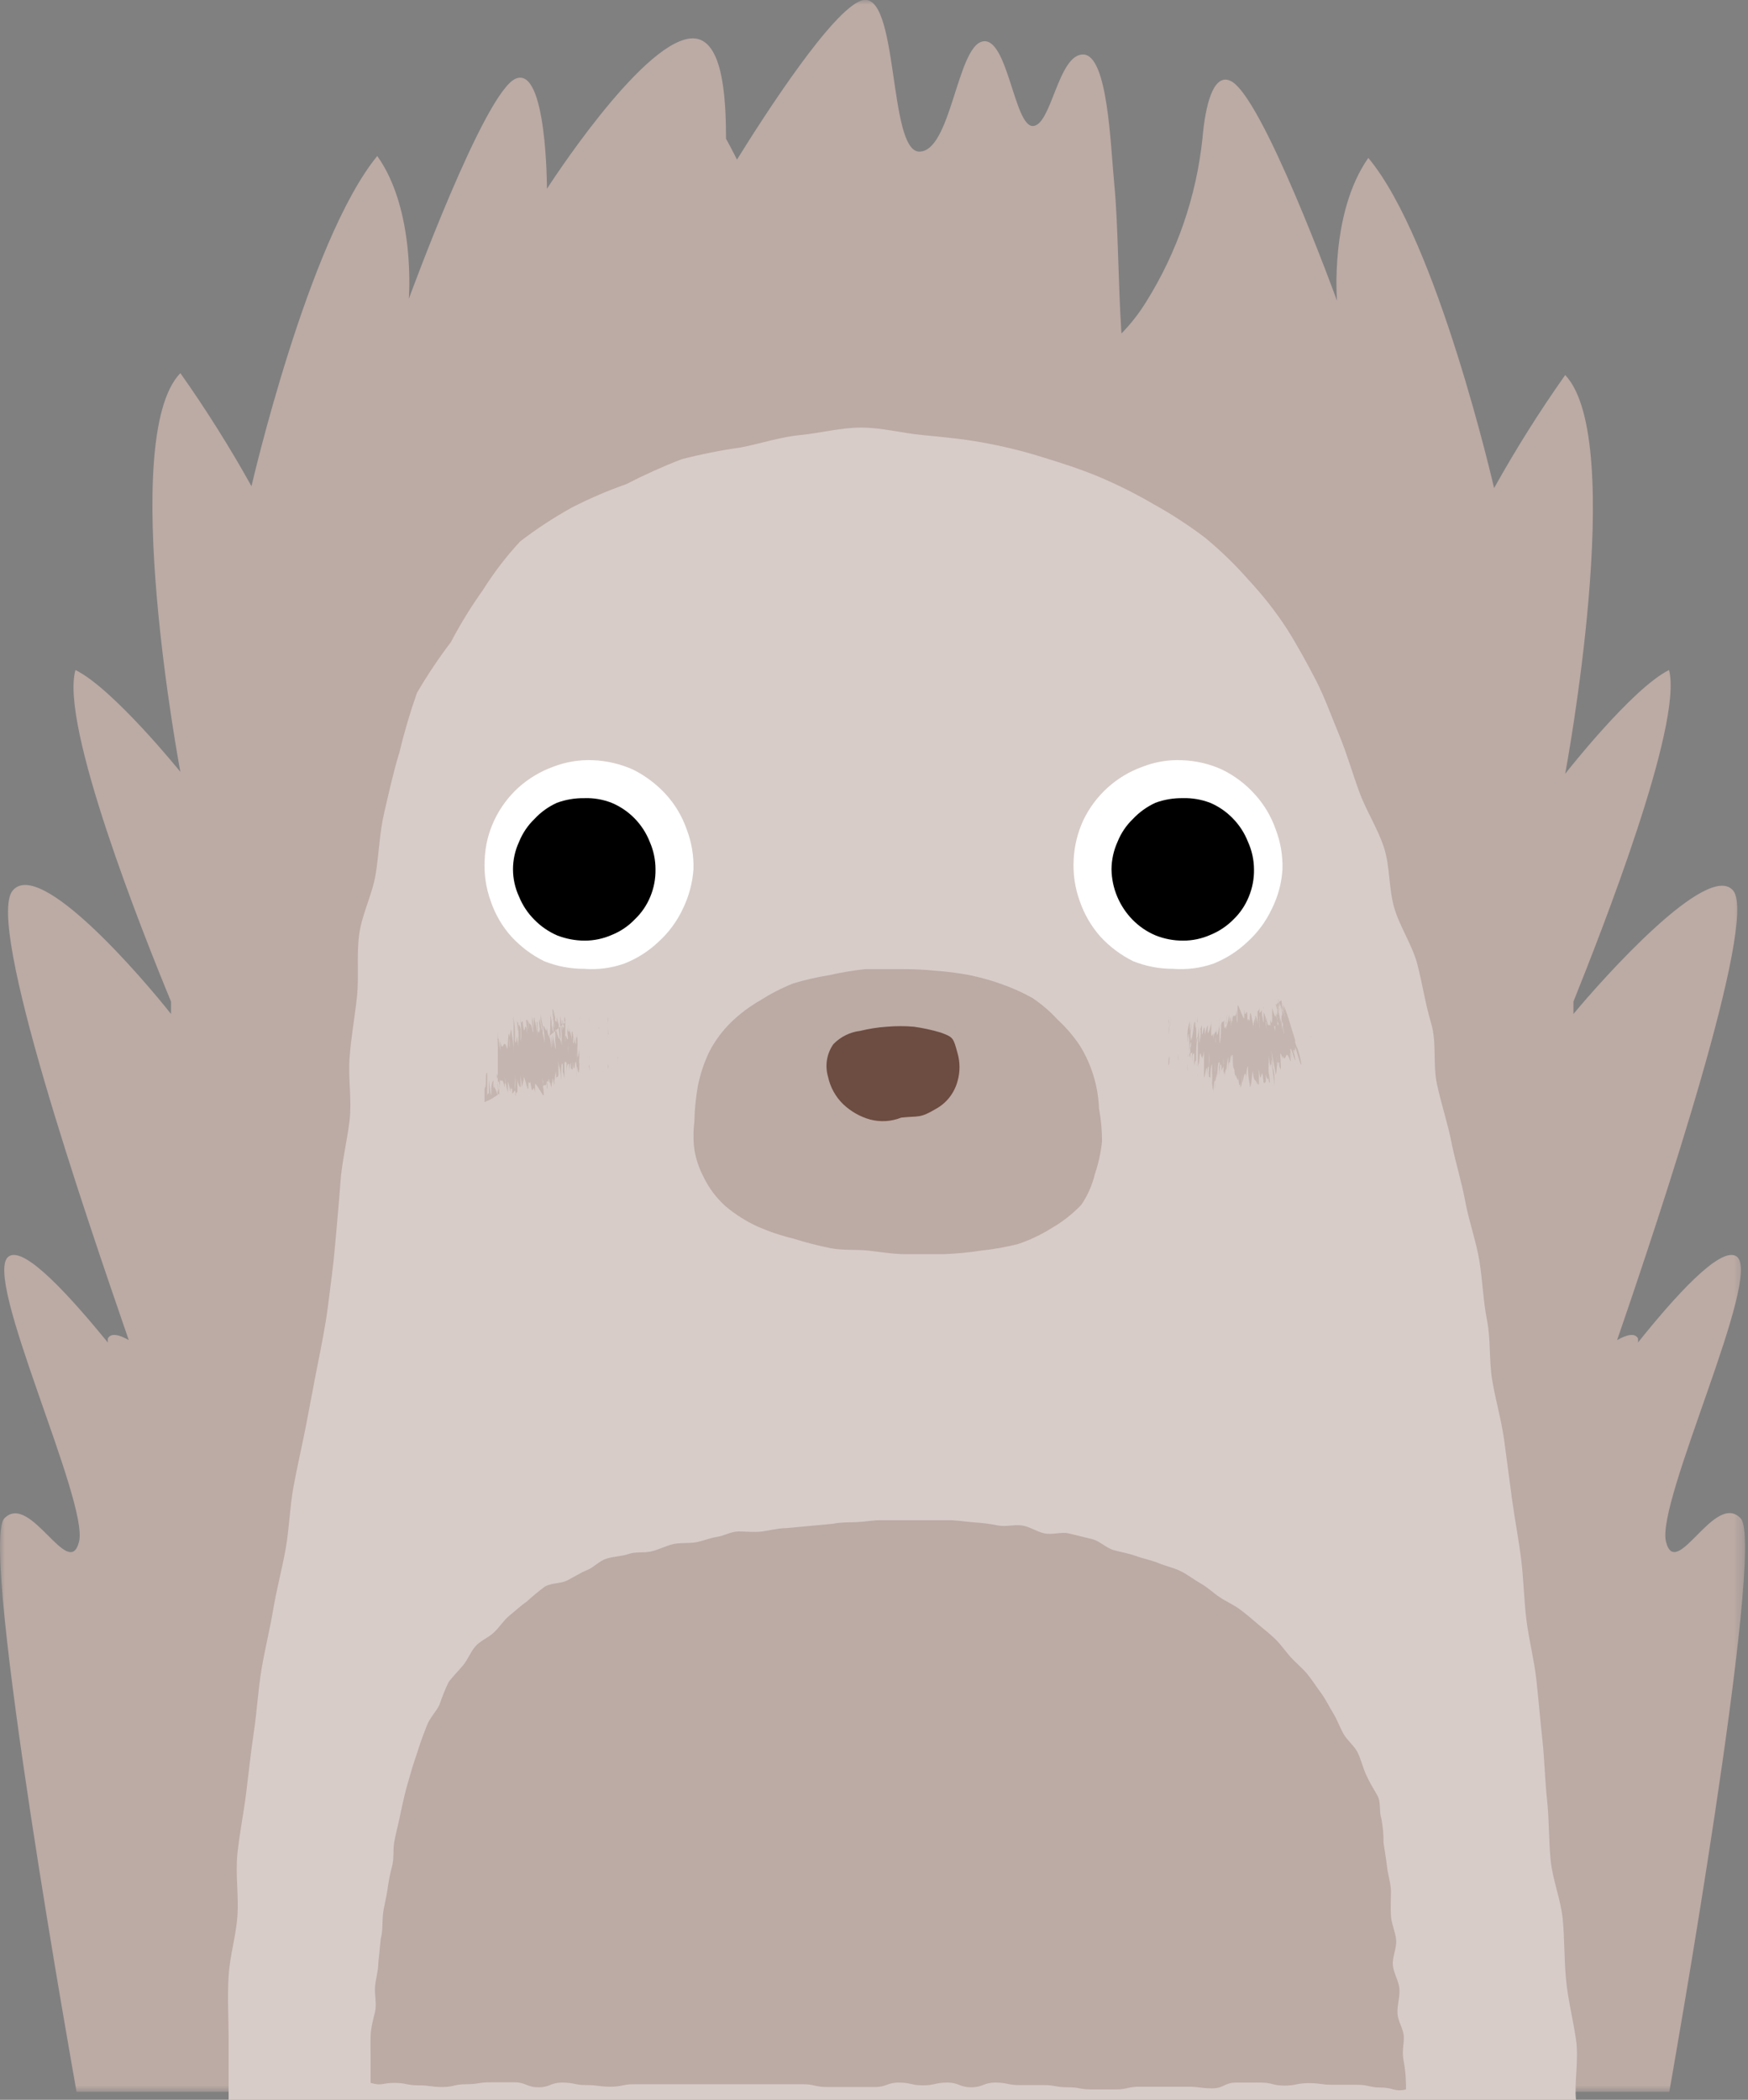 <?xml version="1.0" encoding="UTF-8"?>
<svg width="184px" height="221px" viewBox="0 0 184 221" version="1.1" xmlns="http://www.w3.org/2000/svg" xmlns:xlink="http://www.w3.org/1999/xlink">
    <rect x="0" y="0" width="184" height="221" fill="#808080" stroke="none"/>
    <!-- Generator: Sketch 49.3 (51167) - http://www.bohemiancoding.com/sketch -->
    <title>hedgehog</title>
    <desc>Created with Sketch.</desc>
    <defs>
        <polygon id="path-1" points="0 0.99 183.688 0.99 183.688 221.16 0 221.16"></polygon>
    </defs>
    <g id="Page-1" stroke="none" stroke-width="1" fill="none" fill-rule="evenodd">
        <g id="Avatar" transform="translate(-421, -117)">
            <g id="Group-2" transform="translate(245, 116)">
                <g id="hedgehog" transform="translate(176, 0)">
                    <g id="Group-3">
                        <mask id="mask-2" fill="white">
                            <use xlink:href="#path-1"></use>
                        </mask>
                        <g id="Clip-2"></g>
                        <path d="M183.23,160.806 C180.513,157.91 176.437,167.467 175.368,163.267 C174.298,159.065 185.63,135.204 182.797,133.235 C181.091,132.076 176.148,137.637 172.419,142.297 C172.434,142.155 172.434,142.01 172.419,141.865 C172.101,141.286 171.318,141.431 170.223,142.039 C174.819,128.688 185.049,97.96 182.45,94.745 C179.848,91.531 168.719,103.984 165.626,107.72 L165.626,106.417 C168.517,99.205 177.189,77.195 175.686,71.519 C171.783,73.459 164.759,82.437 164.759,82.437 C164.759,82.437 171.318,47.394 164.759,40.472 C162.051,44.304 159.553,48.277 157.273,52.375 C157.273,52.375 151.315,26.311 144.033,17.622 C139.958,23.414 140.738,32.653 140.738,32.653 C140.738,32.653 132.789,10.787 129.465,9.484 C127.673,8.731 126.863,12.207 126.574,15.566 C125.932,21.677 123.906,27.562 120.648,32.769 C119.905,33.974 119.035,35.089 118.047,36.099 C117.7,30.8 117.7,24.515 117.295,20.402 C116.891,16.29 116.627,6.733 114,6.733 C111.369,6.733 110.676,14.263 108.71,14.263 C106.744,14.263 106.051,4.706 103.388,5.372 C100.729,6.038 100.096,16.956 96.772,16.956 C93.448,16.956 94.662,-0.218 90.673,1.057 C87.608,2.099 80.613,12.902 77.578,17.796 C77.144,16.927 76.74,16.174 76.422,15.595 C76.422,10.99 76.046,4.677 72.635,5.053 C67.345,5.632 57.575,20.866 57.575,20.866 C57.575,20.866 57.575,7.891 54.28,9.281 C50.984,10.672 43.035,32.45 43.035,32.45 C43.035,32.45 43.787,23.125 39.711,17.42 C32.426,26.311 26.472,52.173 26.472,52.173 C24.191,48.075 21.691,44.101 18.985,40.27 C12.366,47.105 18.985,82.234 18.985,82.234 C18.985,82.234 11.903,73.459 7.943,71.519 C6.295,77.311 15.025,99.205 18.002,106.417 L18.002,107.72 C15.054,103.984 4.156,91.241 1.323,94.745 C-1.509,98.25 8.955,128.688 13.551,142.039 C12.481,141.431 11.672,141.286 11.354,141.865 C11.336,142.01 11.336,142.155 11.354,142.297 C7.538,137.637 2.595,132.076 0.919,133.235 C-1.972,135.204 9.388,159.065 8.319,163.267 C7.249,167.467 3.173,157.996 0.456,160.806 C-2.261,163.615 8.058,221.16 8.058,221.16 L175.715,221.16 C175.715,221.16 185.948,163.615 183.23,160.806 Z" id="Fill-1" fill="#BCAAA4" mask="url(#mask-2)"></path>
                    </g>
                    <path d="M165.89,222 C165.716,219.941 166.209,217.767 165.89,215.621 C165.574,213.475 165.049,211.475 164.849,209.358 C164.644,207.242 164.701,205.125 164.501,203.008 C164.296,200.892 163.426,198.862 163.223,196.745 C163.02,194.629 163.078,192.512 162.846,190.395 C162.615,188.279 162.586,186.191 162.354,184.074 C162.122,181.958 161.951,179.87 161.719,177.754 C161.484,175.637 160.933,173.578 160.673,171.462 C160.412,169.345 160.386,167.228 160.122,165.112 C159.861,162.995 159.455,160.936 159.165,158.82 C158.875,156.7 158.615,154.615 158.328,152.528 C158.035,150.44 157.426,148.353 157.078,146.265 C156.731,144.177 156.933,142.032 156.531,139.973 C156.122,137.914 156.064,135.74 155.716,133.652 C155.368,131.564 154.615,129.506 154.238,127.447 C153.864,125.388 153.194,123.301 152.789,121.242 C152.383,119.184 151.69,117.125 151.252,115.066 C150.817,113.008 151.252,110.717 150.644,108.687 C150.035,106.658 149.716,104.483 149.194,102.482 C148.675,100.482 147.342,98.539 146.76,96.538 C146.18,94.538 146.325,92.189 145.687,90.217 C145.052,88.246 143.803,86.303 143.11,84.418 C142.412,82.534 141.774,80.301 140.991,78.416 C140.212,76.532 139.426,74.357 138.531,72.617 C137.629,70.878 136.473,68.761 135.397,67.079 C134.22,65.288 132.89,63.6 131.426,62.034 C130.015,60.422 128.473,58.929 126.82,57.569 C125.107,56.273 123.305,55.099 121.426,54.061 C119.56,52.97 117.623,52.002 115.629,51.161 C113.687,50.349 111.658,49.711 109.6,49.073 C107.542,48.436 105.484,47.943 103.397,47.566 C101.31,47.189 99.166,46.986 97.05,46.783 C94.934,46.58 92.789,46 90.644,46 C88.499,46 86.383,46.58 84.267,46.783 C82.151,46.986 80.093,47.682 78.006,48.088 C75.899,48.383 73.806,48.801 71.745,49.334 C69.769,50.097 67.832,50.97 65.948,51.944 C63.96,52.643 62.027,53.475 60.151,54.438 C58.273,55.484 56.47,56.667 54.76,57.975 C53.299,59.552 51.992,61.257 50.847,63.078 C49.595,64.835 48.461,66.676 47.456,68.587 C46.16,70.292 44.972,72.072 43.89,73.922 C43.163,75.987 42.545,78.086 42.035,80.214 C41.398,82.273 40.934,84.418 40.441,86.535 C39.948,88.652 39.89,90.855 39.543,93.001 C39.195,95.147 38.093,97.205 37.803,99.38 C37.514,101.555 37.803,103.758 37.572,105.933 C37.34,108.107 36.934,110.253 36.789,112.428 C36.644,114.602 37.05,116.832 36.789,118.981 C36.528,121.126 35.977,123.33 35.832,125.446 C35.688,127.563 35.456,129.825 35.282,131.941 C35.108,134.058 34.789,136.32 34.528,138.407 C34.267,140.495 33.804,142.786 33.398,144.815 C32.992,146.845 32.586,149.135 32.18,151.194 C31.775,153.253 31.253,155.485 30.876,157.573 C30.499,159.661 30.441,161.951 30.064,164.039 C29.688,166.124 29.108,168.298 28.76,170.389 C28.412,172.476 27.861,174.651 27.514,176.768 C27.166,178.884 27.05,181.059 26.731,183.205 C26.412,185.35 26.18,187.496 25.919,189.642 C25.659,191.787 25.224,193.875 24.992,196.078 C24.76,198.282 25.137,200.399 24.992,202.602 C24.847,204.806 24.209,206.662 24.064,208.981 C23.919,211.301 24.064,213.272 24.064,215.505 L24.064,222" id="Fill-4" fill="#D7CCC8"></path>
                    <path d="M51.018,91.498 C51.069,90.056 51.412,88.641 52.026,87.338 C52.639,86.038 53.5,84.871 54.56,83.9 C55.629,82.941 56.87,82.195 58.218,81.704 C59.566,81.181 61.009,80.944 62.452,81.011 C63.893,81.074 65.31,81.407 66.629,81.993 C67.916,82.637 69.077,83.507 70.057,84.564 C71.039,85.633 71.793,86.89 72.274,88.262 C72.796,89.614 73.041,91.059 72.995,92.509 C72.891,93.956 72.508,95.366 71.871,96.669 C71.258,97.969 70.399,99.139 69.336,100.107 C68.288,101.106 67.055,101.892 65.707,102.418 C64.348,102.895 62.908,103.082 61.473,102.967 C60.033,102.97 58.604,102.695 57.268,102.158 C55.966,101.511 54.797,100.63 53.811,99.558 C52.847,98.475 52.112,97.206 51.651,95.831 C51.15,94.445 50.934,92.971 51.018,91.498" id="Fill-6" fill="#FFFFFF"></path>
                    <path d="M68.999,92.488 C69.019,93.479 68.831,94.464 68.451,95.377 C68.079,96.284 67.517,97.102 66.807,97.775 C66.133,98.477 65.317,99.029 64.414,99.393 C63.506,99.795 62.523,100.003 61.531,100 C60.545,99.997 59.568,99.809 58.648,99.451 C57.751,99.061 56.938,98.503 56.255,97.804 C55.56,97.114 55.009,96.287 54.64,95.377 C53.787,93.546 53.787,91.431 54.64,89.599 C55.003,88.695 55.554,87.877 56.255,87.201 C56.921,86.479 57.725,85.901 58.619,85.496 C59.542,85.155 60.519,84.991 61.502,85.005 C62.485,84.968 63.469,85.138 64.385,85.496 C66.219,86.265 67.666,87.744 68.393,89.599 C68.794,90.509 69.001,91.494 68.999,92.488" id="Fill-8" fill="#000000"></path>
                    <path d="M113.016,91.499 C113.08,90.06 113.426,88.647 114.028,87.339 C115.281,84.713 117.516,82.69 120.249,81.705 C121.586,81.179 123.02,80.942 124.455,81.012 C125.895,81.064 127.315,81.396 128.629,81.994 C129.925,82.624 131.089,83.496 132.056,84.565 C133.039,85.634 133.793,86.891 134.274,88.263 C134.796,89.615 135.041,91.06 134.995,92.51 C134.905,93.96 134.522,95.373 133.871,96.67 C133.26,97.97 132.399,99.14 131.336,100.108 C130.294,101.102 129.072,101.885 127.736,102.419 C126.37,102.896 124.919,103.081 123.473,102.968 C122.032,102.971 120.607,102.696 119.267,102.159 C117.968,101.512 116.796,100.631 115.813,99.559 C114.857,98.47 114.125,97.204 113.653,95.832 C113.152,94.446 112.936,92.972 113.016,91.499" id="Fill-10" fill="#FFFFFF"></path>
                    <path d="M131.999,92.487 C132.019,93.478 131.831,94.464 131.453,95.377 C131.09,96.281 130.536,97.099 129.835,97.775 C129.146,98.471 128.321,99.023 127.412,99.393 C126.507,99.795 125.523,100.003 124.528,100 C123.539,100.003 122.564,99.818 121.644,99.451 C120.735,99.07 119.913,98.509 119.221,97.804 C118.534,97.105 117.989,96.281 117.606,95.377 C117.219,94.464 117.014,93.481 117,92.487 C117.009,91.49 117.225,90.505 117.637,89.598 C117.998,88.693 118.549,87.875 119.25,87.199 C119.922,86.483 120.727,85.905 121.615,85.494 C122.541,85.153 123.519,84.989 124.499,85.003 C125.483,84.974 126.463,85.142 127.384,85.494 C128.286,85.876 129.1,86.436 129.778,87.141 C130.467,87.847 131.006,88.682 131.364,89.598 C131.776,90.505 131.993,91.49 131.999,92.487" id="Fill-12" fill="#000000"></path>
                    <path d="M113.825,127.799 C112.915,128.756 111.868,129.578 110.723,130.241 C109.604,130.943 108.409,131.511 107.157,131.934 C105.869,132.259 104.562,132.489 103.243,132.626 C101.935,132.825 100.619,132.951 99.299,133 L95.356,133 C94.052,133 92.689,132.767 91.413,132.626 C90.137,132.483 88.775,132.626 87.441,132.368 C86.116,132.106 84.811,131.77 83.527,131.362 C82.234,131.055 80.973,130.629 79.758,130.098 C78.546,129.54 77.412,128.825 76.394,127.971 C75.409,127.095 74.608,126.029 74.046,124.839 C73.573,123.937 73.249,122.968 73.089,121.966 C72.97,121.012 72.97,120.046 73.089,119.092 C73.115,117.81 73.243,116.532 73.466,115.27 C73.718,114.017 74.127,112.802 74.684,111.649 C75.278,110.512 76.052,109.474 76.974,108.575 C77.896,107.684 78.928,106.908 80.048,106.276 C81.146,105.572 82.309,104.974 83.527,104.494 C84.762,104.124 86.02,103.836 87.296,103.632 C88.549,103.348 89.816,103.135 91.094,103 L94.979,103 C96.159,102.997 97.339,103.055 98.517,103.173 C99.702,103.256 100.882,103.411 102.051,103.632 C103.205,103.868 104.341,104.184 105.443,104.581 C106.568,104.977 107.653,105.468 108.69,106.046 C109.67,106.704 110.566,107.477 111.358,108.345 C112.225,109.144 112.993,110.04 113.648,111.017 C114.895,113.017 115.594,115.305 115.681,117.655 C115.898,118.81 116.006,119.983 116,121.158 C115.872,122.325 115.62,123.471 115.246,124.58 C114.971,125.727 114.489,126.819 113.825,127.799" id="Fill-14" fill="#BCAAA4"></path>
                    <path d="M94.867,118.626 C93.822,119.043 92.678,119.113 91.591,118.827 C90.54,118.536 89.572,117.985 88.767,117.226 C87.956,116.445 87.394,115.427 87.157,114.31 C86.821,113.144 87.03,111.881 87.722,110.898 C88.484,110.117 89.479,109.624 90.546,109.499 C91.475,109.271 92.418,109.122 93.37,109.061 C94.31,108.98 95.256,108.98 96.194,109.061 C97.148,109.192 98.094,109.397 99.018,109.674 C100.373,110.169 100.345,110.228 100.797,111.861 C101.068,112.811 101.068,113.823 100.797,114.777 C100.466,116.028 99.647,117.083 98.538,117.693 C96.787,118.74 96.73,118.422 94.867,118.626" id="Fill-16" fill="#6D4C41"></path>
                    <path d="M65,112.72 C65.027,112.48 65.027,112.24 65,112 L65,112.72 Z" id="Fill-18" fill="#C4B5B0"></path>
                    <polygon id="Fill-20" fill="#C4B5B0" points="65 111 65 113.22 65 111.54 65 112.23 65 111.81 65 111.66"></polygon>
                    <path d="M63,110 C63,110 63,110.03 63,110" id="Fill-22" fill="#C4B5B0"></path>
                    <path d="M61,109.21 L61,109 L61,109.21 Z" id="Fill-24" fill="#C4B5B0"></path>
                    <path d="" id="Fill-26" fill="#C4B5B0"></path>
                    <path d="M63.023,109.3 L63.023,109 C62.992,109.33 62.992,109.24 63.023,109.3" id="Fill-28" fill="#C4B5B0"></path>
                    <path d="" id="Fill-30" fill="#C4B5B0"></path>
                    <path d="M64,109 L64,110.2 L64,109 Z" id="Fill-32" fill="#C4B5B0"></path>
                    <path d="" id="Fill-34" fill="#C4B5B0"></path>
                    <polygon id="Fill-36" fill="#C4B5B0" points="50 111.51 50 111.48 50 111"></polygon>
                    <path d="M56,108 C56,108.72 56,108.96 56.21,109.77 C56.15,109.41 56.12,108.45 56,108" id="Fill-38" fill="#C4B5B0"></path>
                    <path d="M65,113 C65,113 65,113.03 65,113" id="Fill-40" fill="#C4B5B0"></path>
                    <path d="" id="Fill-42" fill="#C4B5B0"></path>
                    <path d="M59,108 L59,108.39 L59,108 Z" id="Fill-44" fill="#C4B5B0"></path>
                    <path d="" id="Fill-46" fill="#C4B5B0"></path>
                    <path d="M59.013,109.08 C59.013,109.08 59.013,108.9 59.013,109.08 C59.013,109.08 58.983,108.96 59.013,109.08" id="Fill-48" fill="#C4B5B0"></path>
                    <path d="M59,109 L59,109.15 L59,109 Z" id="Fill-50" fill="#C4B5B0"></path>
                    <path d="M52.048,115.75 L52.048,115 C52.018,115.6 51.958,115.81 52.048,115.75" id="Fill-52" fill="#C4B5B0"></path>
                    <path d="M65,113 L65,113.36 L65,113 Z" id="Fill-54" fill="#C4B5B0"></path>
                    <path d="M55,115 C55,115 55,115.09 55,115" id="Fill-56" fill="#C4B5B0"></path>
                    <polygon id="Fill-58" fill="#C4B5B0" points="60 115.6 60 115 60 115.24"></polygon>
                    <path d="M51.83,108.897 L51.83,109.098 C51.83,109.299 51.83,109.098 51.83,109.098 L51.83,108.782 L51.83,108.897 Z M52.316,114.5 C52.299,114.319 52.299,114.135 52.316,113.954 C52.348,114.101 52.385,114.244 52.431,114.385 L52.316,114.5 Z M51,117 L51,115.333 L51,116.655 L51,115.448 L51,115.908 C51,115.049 51.143,115.908 51.143,114.787 L51.143,115.049 L51.143,113.609 C51.143,113.236 51.143,112.92 51.143,113.609 L51.143,114.069 L51.143,113.782 L51.143,114.845 C51.143,114.529 51.143,113.695 51.286,113.983 L51.286,115.19 L51.286,114.819 L51.286,116.339 C51.286,116.626 51.286,115.851 51.458,116.141 L51.458,114.787 C51.458,114.241 51.687,117.23 51.715,115.937 L51.715,114.704 L51.715,115.793 L51.715,114.934 L51.715,115.448 L51.715,114.819 L51.715,115.793 C51.715,115.621 51.715,114.902 51.944,114.73 C51.916,115.026 51.916,115.325 51.944,115.621 C51.944,115.132 52.202,115.621 52.373,116.282 L52.373,115.448 L52.373,115.994 L52.373,115.132 C52.408,115.371 52.408,115.612 52.373,115.851 C52.373,115.132 52.373,114.299 52.631,115.19 L52.631,115.448 L52.631,114.5 L52.631,114.644 C52.803,115.017 52.888,114.213 53.117,115.477 C53.117,114.27 53.318,115.994 53.117,114.328 C53.203,114.888 53.318,115.445 53.461,115.994 L53.461,114.759 L53.461,115.652 L53.461,114.73 L53.461,115.767 L53.461,115.537 L53.461,114.902 C53.461,114.672 53.661,115.506 53.718,115.937 L53.718,115.19 C53.73,115.422 53.73,115.652 53.718,115.879 C53.718,114.989 53.718,116.828 53.718,115.879 L53.718,115.161 C53.718,115.707 53.89,115.707 53.918,115.477 L53.918,116.08 C54.062,116.08 54.119,115.767 54.233,115.767 C54.187,115.287 54.187,114.807 54.233,114.328 L54.233,115.247 C54.213,114.894 54.213,114.537 54.233,114.184 C54.273,114.644 54.273,115.103 54.233,115.563 L54.233,115.218 L54.233,116.023 C54.233,115.422 54.433,116.943 54.233,116.023 L54.233,116.282 C54.233,116.282 54.376,115.966 54.462,115.908 L54.462,114.615 C54.462,114.874 54.72,115.506 54.777,115.422 C54.834,115.333 54.777,114.73 54.777,114.241 C54.863,114.641 54.92,115.043 54.948,115.448 C54.948,115.448 54.948,115.276 55.12,114.672 C55.109,114.445 55.109,114.213 55.12,113.983 L55.12,114.644 C55.12,113.523 55.664,116.741 55.607,115.19 L55.607,114.471 L55.607,115.477 C55.607,114.241 55.807,115.477 55.807,114.787 C56.15,116.943 56.064,114.615 56.322,115.966 L56.322,115.477 L56.322,115.879 L56.322,115.132 C56.322,114.845 56.866,115.822 57.152,116.256 C57.438,116.684 56.894,113.638 57.152,114.819 L57.152,115.767 C57.152,114.615 57.495,115.767 57.552,114.787 C57.578,114.957 57.578,115.135 57.552,115.305 C57.552,115.966 57.695,115.305 57.552,114.759 C57.581,115.017 57.581,115.279 57.552,115.537 L57.552,115.333 C57.564,115.428 57.564,115.526 57.552,115.621 L57.552,114.902 C57.552,115.276 57.552,114.529 57.724,114.902 C57.724,114.011 57.867,115.333 57.724,114.069 C57.867,115.362 57.924,115.103 57.896,114.5 C57.896,114.874 57.896,114.902 58.039,115.448 C58.102,115.135 58.102,114.813 58.039,114.5 C58.268,116.052 58.039,113.236 58.325,115.218 C58.351,114.716 58.419,114.218 58.525,113.724 L58.525,115.218 L58.525,113.868 C58.557,114.126 58.557,114.385 58.525,114.644 C58.525,114.098 58.754,114.644 58.783,114.04 L58.783,114.385 L58.783,113.983 L58.783,114.385 L58.783,112.172 C58.783,113.839 58.926,112.575 59.069,114.704 L59.069,113.925 C59.089,114.184 59.089,114.445 59.069,114.704 C59.052,114.394 59.052,114.089 59.069,113.782 L59.069,114.5 L59.069,113.609 L59.069,114.011 C59.069,114.011 59.069,112.517 59.24,113.034 C59.24,114.299 59.24,113.466 59.412,114.529 L59.412,114.184 L59.412,113.695 L59.412,113.264 L59.412,113.695 L59.412,113.494 L59.412,113.092 L59.412,112.029 L59.412,112.661 L59.412,112.23 L59.412,113.638 L59.412,112.431 L59.412,113.322 L59.412,112.603 L59.412,113.408 L59.412,112.632 L59.412,112.891 C59.412,113.207 59.412,112.431 59.641,112.891 L59.641,114.069 C59.641,113.868 59.641,112.776 59.898,113.006 C59.898,111.483 59.898,113.753 59.898,113.006 L59.898,113.667 C59.898,113.925 59.898,113.293 60.099,112.805 L60.099,113.207 C60.099,113.552 60.099,113.408 60.27,113.58 C60.296,113.284 60.296,112.986 60.27,112.69 C60.528,114.902 60.471,111.483 60.7,113.322 C60.685,113.437 60.685,113.552 60.7,113.667 L60.7,113.293 L60.7,112.374 C60.671,112.144 60.671,111.914 60.7,111.684 C60.668,112.164 60.668,112.644 60.7,113.121 L60.7,112.489 L60.7,111.943 L60.7,112.287 L60.7,111.741 L60.7,112.747 L60.7,112.029 L60.7,112.46 L60.7,113.293 L60.7,113.695 L60.7,113.466 L60.7,111.77 C60.662,112.296 60.662,112.825 60.7,113.351 C60.714,113.609 60.714,113.868 60.7,114.126 L60.7,113.638 L60.7,114.356 C60.722,114.08 60.722,113.802 60.7,113.523 C60.7,112.575 60.9,114.672 60.957,113.523 L60.957,111.569 C60.989,111.902 60.989,112.241 60.957,112.575 C60.957,112.977 60.957,112.92 60.957,112.575 L60.957,113.351 L60.957,112.747 L60.957,113.868 L60.957,112.833 C60.989,113.187 60.989,113.543 60.957,113.897 C61.014,113.497 61.014,113.089 60.957,112.69 L60.957,112.402 C60.971,112.67 60.971,112.94 60.957,113.207 L60.957,112.661 L60.957,112.086 C60.957,110.448 60.957,112.345 60.785,112.259 L60.785,112.057 C60.76,111.667 60.76,111.273 60.785,110.879 L60.785,110.649 C60.768,110.431 60.768,110.21 60.785,109.989 C60.785,109.299 60.785,110.879 60.642,109.989 L60.642,111.914 L60.642,109.759 L60.642,110.621 C60.628,110.468 60.628,110.313 60.642,110.161 L60.642,111.109 C60.642,110.333 60.642,111.511 60.471,110.103 L60.471,111.08 C60.471,109.586 60.471,111.339 60.328,110.649 C60.356,110.296 60.356,109.94 60.328,109.586 C60.328,110.908 60.328,109.299 60.185,109.586 L60.185,110.391 C60.144,110.066 60.067,109.747 59.956,109.443 L59.956,109.27 L59.956,110.333 L59.956,109.184 C59.97,109.394 59.97,109.606 59.956,109.816 L59.956,109.04 C59.956,109.04 59.956,109.96 59.784,109.443 L59.784,111.971 C59.758,111.56 59.758,111.147 59.784,110.736 L59.784,110.908 L59.784,110.247 L59.784,110.736 L59.784,109.874 C59.784,109.414 59.784,110.103 59.784,109.874 C59.761,109.586 59.761,109.299 59.784,109.011 L59.784,109.845 C59.764,109.52 59.764,109.195 59.784,108.868 C59.75,109.144 59.75,109.425 59.784,109.701 C59.758,109.491 59.758,109.279 59.784,109.069 C59.698,109.408 59.698,109.764 59.784,110.103 C59.784,110.937 59.555,109.644 59.498,110.103 L59.498,109.845 C59.461,110.112 59.461,110.382 59.498,110.649 L59.498,109.787 C59.498,110.017 59.498,110.333 59.498,109.787 L59.498,109.414 C59.498,109.5 59.498,108.724 59.498,109.414 L59.498,108.724 L59.498,109.241 L59.498,108.293 C59.298,107.144 59.498,110.276 59.212,108.293 L59.212,109.529 L58.983,108.063 L58.983,109.098 C59.011,109.615 59.011,110.132 58.983,110.649 C58.888,110.089 58.831,109.523 58.811,108.954 C58.825,109.02 58.825,109.089 58.811,109.155 C58.837,108.945 58.837,108.733 58.811,108.523 L58.811,108.868 C58.72,108.589 58.662,108.299 58.639,108.006 C58.602,108.244 58.602,108.486 58.639,108.724 C58.639,108.236 58.639,108.724 58.439,108.408 L58.439,108.983 L58.439,109.787 L58.439,108.983 C58.413,108.592 58.413,108.198 58.439,107.805 C58.439,108.466 58.296,107.402 58.239,107.287 L58.239,107 L58.239,107.172 L58.239,107.833 C58.219,107.698 58.219,107.566 58.239,107.431 C58.239,107.891 58.239,108.552 58.382,109.184 C58.382,108.839 58.382,109.557 58.239,108.667 L58.239,107.603 C58.239,107.46 58.239,107.603 58.239,107.603 L58.239,107.374 C58.067,106.569 58.239,108.408 58.239,108.379 C58.256,108.103 58.256,107.825 58.239,107.546 C58.268,107.957 58.268,108.371 58.239,108.782 L58.239,109.04 L58.239,109.213 C58.282,109.411 58.282,109.618 58.239,109.816 C58.247,109.664 58.247,109.509 58.239,109.356 C58.239,110.276 58.067,108.466 58.067,109.069 C58.067,108.724 58.067,108.121 57.924,107.891 L57.924,107.747 C57.953,108.141 57.953,108.534 57.924,108.925 L57.924,108.437 L57.924,109.443 L57.924,109.098 C57.896,109.422 57.896,109.75 57.924,110.075 C57.781,109.04 57.924,110.678 57.781,110.075 L59.469,108.638 C59.298,107.891 59.469,109.529 59.269,109.098 L59.269,109.385 L59.269,109.759 C59.269,109.213 59.269,109.011 59.126,108.667 C59.08,109.029 59.08,109.397 59.126,109.759 L59.126,109.011 L59.126,110.448 L59.126,108.983 L59.126,109.27 L59.126,109.5 L59.126,110.305 L59.126,110.017 L59.126,111.023 C58.84,109.27 58.926,111.195 58.668,109.672 C58.691,109.816 58.691,109.963 58.668,110.103 L58.668,109.902 L58.668,110.937 L58.668,110.103 C58.468,108.236 58.668,110.362 58.439,109.299 L58.439,109.874 L58.439,109.615 C58.496,110.121 58.496,110.632 58.439,111.138 L58.439,110.017 C58.439,110.017 58.582,111.195 58.439,111.425 C58.439,111.023 58.296,110.678 58.182,109.902 C58.039,108.897 58.182,109.902 58.182,109.902 L58.182,109.443 L58.182,110.649 L58.182,110.994 L58.182,111.195 L58.039,110.075 L58.039,111.397 L58.039,109.615 L58.039,110.276 L58.039,110.046 L58.039,111.368 C57.81,109.184 57.81,110.851 57.552,109.155 C57.552,109.989 57.295,108.839 57.18,108.983 C57.266,109.575 57.323,110.167 57.352,110.764 L57.123,109.73 L57.123,108.954 C57.029,108.557 56.963,108.155 56.923,107.747 L56.923,108.408 L57.066,109.213 C57.066,110.161 56.808,107.747 56.837,108.695 L56.837,108.121 C56.837,108.466 56.665,108.121 56.837,109.557 L56.837,108.753 C56.837,108.638 56.837,110.276 56.579,109.414 L56.579,108.983 L56.579,109.356 L56.579,108.897 L56.579,109.414 L56.579,108.638 C56.408,108.092 56.579,109.845 56.579,110.132 C56.528,109.511 56.422,108.897 56.265,108.293 L56.265,108.121 C56.122,107.977 56.265,109.184 56.093,109.672 C55.864,108.322 55.778,109.126 55.578,108.379 C55.618,108.753 55.618,109.129 55.578,109.5 L55.578,109.213 C55.578,108.092 55.435,108.379 55.378,108.351 L55.521,109.874 C55.206,107.69 55.292,110.707 55.034,108.753 L55.034,109.5 L55.034,108.695 C55.034,108.494 55.034,108.379 54.805,108.695 L54.805,108.092 C54.805,108.092 54.948,110.448 54.805,110.506 L54.805,109.299 C54.805,109.299 54.548,108.264 54.548,109.299 C54.522,109.109 54.522,108.914 54.548,108.724 C54.548,108.724 54.319,107.92 54.548,109.586 L54.548,109.96 L54.548,109.155 C54.597,109.69 54.597,110.23 54.548,110.764 L54.548,110.333 L54.548,110.649 L54.548,110.161 L54.548,110.966 C54.548,111.569 54.548,110.764 54.376,110.046 L54.376,110.879 L54.376,110.333 C54.376,109.816 54.376,111.282 54.205,110.506 L54.205,110.017 C54.205,109.27 54.205,109.155 54.062,108.149 L54.062,109.557 L54.062,109.213 L54.062,109.356 L54.062,109.126 L54.062,108.782 L54.062,110.103 L54.062,110.42 L54.062,111.741 C54.062,110.621 53.861,109.989 53.804,109.299 C53.655,109.899 53.607,110.52 53.661,111.138 C53.635,110.92 53.635,110.695 53.661,110.477 L53.661,110.132 C53.598,110.532 53.598,110.94 53.661,111.339 L53.661,110.534 L53.661,110.218 C53.432,108.523 53.518,112.92 53.26,110.764 L53.26,111.138 C53.031,110.19 52.888,112.057 52.66,110.534 L52.66,111.425 C52.66,112.144 52.459,109.299 52.402,110.678 L52.402,111.253 L52.402,110.937 L52.402,110.793 L52.402,111.569 C52.436,110.937 52.436,110.305 52.402,109.672 C52.371,110.218 52.371,110.764 52.402,111.31 L52.402,112.029 L52.402,112.287 L52.402,115.908 L52.402,115.103 L52.402,115.736 L52.402,115.422 L52.402,114.874 L52.402,116.195 L52.402,114.644 L52.402,115.218 L52.402,115.937 C52.431,115.641 52.431,115.342 52.402,115.049 L52.402,116.109 L52.402,115.049 L52.402,116.77 C52.402,115.422 52.402,116.167 52.574,115.391 L52.574,115.652 L52.574,116.454 C52.539,115.756 52.539,115.057 52.574,114.356 L52.574,116.741 L52.574,115.049 L52.574,116.31 L52.574,115.218 L52.574,116.08 C52.099,116.468 51.569,116.776 51,117 Z" id="Fill-60" fill="#C4B5B0"></path>
                    <path d="" id="Fill-62" fill="#C4B5B0"></path>
                    <polygon id="Fill-64" fill="#C4B5B0" points="54 115.207 54 115 54 115.177"></polygon>
                    <path d="M64,113 L64,113.3 L64,113 Z" id="Fill-66" fill="#C4B5B0"></path>
                    <path d="M64,113.36 L64,113 L64,113.36 Z" id="Fill-68" fill="#C4B5B0"></path>
                    <path d="M62,112 L62,112.42 C62,112.42 62.03,112.48 62,112" id="Fill-70" fill="#C4B5B0"></path>
                    <polygon id="Fill-72" fill="#C4B5B0" points="60.03 115 60.03 115 60 115"></polygon>
                    <path d="M61,113.053 C61,113.233 61,113.053 61,113.053 C61,113.053 61,112.933 61,113.053" id="Fill-74" fill="#C4B5B0"></path>
                    <path d="" id="Fill-76" fill="#C4B5B0"></path>
                    <path d="M65,113 L65,113.21 L65,113 Z" id="Fill-78" fill="#C4B5B0"></path>
                    <path d="M64,113.143 L64,113.593 L64,113.353 C64.09,113.803 64.03,112.603 64,113.143" id="Fill-80" fill="#C4B5B0"></path>
                    <path d="M64.026,109.898 L64.026,110.138 C64.011,109.859 64.011,109.58 64.026,109.298 C63.936,108.338 64.116,110.018 64.026,109.898" id="Fill-82" fill="#C4B5B0"></path>
                    <path d="M64.011,108.63 C64.041,108.423 64.041,108.21 64.011,108 C63.996,108.21 63.996,108.42 64.011,108.63" id="Fill-84" fill="#C4B5B0"></path>
                    <path d="M62.013,108.75 L62.013,108 C62.013,108 61.983,108.3 62.013,108.75" id="Fill-86" fill="#C4B5B0"></path>
                    <polygon id="Fill-88" fill="#C4B5B0" points="62 113.24 62.09 113.72 62.03 113"></polygon>
                    <polygon id="Fill-90" fill="#C4B5B0" points="61.03 108.12 61.03 108 61 108.27"></polygon>
                    <path d="M59,108.044 L59,108.974 C59.12,108.824 59,107.774 59,108.044" id="Fill-92" fill="#C4B5B0"></path>
                    <path d="M58,109.3 L58,109 L58,109.3 Z" id="Fill-94" fill="#C4B5B0"></path>
                    <polygon id="Fill-96" fill="#C4B5B0" points="54.03 108.3 54.03 108 54 108.27"></polygon>
                    <path d="M123.016,108.24 C122.995,108.489 122.995,108.741 123.016,108.99 L123.016,108 L123.016,108.24 Z" id="Fill-98" fill="#C4B5B0"></path>
                    <path d="M123,110.22 C123,109.74 123.183,108.9 123.27,108 L123.033,109.68 C123.003,109.449 123.003,109.218 123.033,108.99 L123.033,109.38 L123.033,109.56 L123,110.22 Z" id="Fill-100" fill="#C4B5B0"></path>
                    <path d="M126,113 L126,113.24 C126.015,113.162 126.015,113.078 126,113" id="Fill-102" fill="#C4B5B0"></path>
                    <path d="M125,112 L125,112.3 C125.03,111.97 125,112.06 125,112" id="Fill-104" fill="#C4B5B0"></path>
                    <path d="M123,108 L123,108.27 L123,108 Z" id="Fill-106" fill="#C4B5B0"></path>
                    <polygon id="Fill-108" fill="#C4B5B0" points="124 113 124 113 124 113.39"></polygon>
                    <polygon id="Fill-110" fill="#C4B5B0" points="124 113.17 124 112 124 112.57"></polygon>
                    <polygon id="Fill-112" fill="#C4B5B0" points="138 110 138.033 110.06 138.183 110.48"></polygon>
                    <path d="M131.028,113.83 L131.028,112 C131.028,112.33 130.965,113.32 131.028,113.83" id="Fill-114" fill="#C4B5B0"></path>
                    <path d="" id="Fill-116" fill="#C4B5B0"></path>
                    <path d="M128,113 C128,113 128,113.18 128,113 C128,113 128,113.15 128,113" id="Fill-118" fill="#C4B5B0"></path>
                    <path d="M128,113.15 L128,113 L128,113.15 Z" id="Fill-120" fill="#C4B5B0"></path>
                    <path d="M135,107.01 L135,107.76 C135.033,107.16 135.033,106.95 135,107.01" id="Fill-122" fill="#C4B5B0"></path>
                    <path d="M123,108.36 L123,108 L123,108.36 Z" id="Fill-124" fill="#C4B5B0"></path>
                    <path d="M128,107 C128,107 128.03,107 128,107" id="Fill-126" fill="#C4B5B0"></path>
                    <path d="M133,107.053 C133,107.053 133,106.933 133,107.053" id="Fill-128" fill="#C4B5B0"></path>
                    <path d="M135.068,114.869 L135.068,114.656 L135.068,114.869 Z M134.224,108.987 C134.241,109.179 134.241,109.374 134.224,109.566 C134.205,109.38 134.171,109.197 134.112,109.017 L134.224,108.987 Z M134.872,106.274 C134.872,106.274 135.068,107.341 135.18,107.981 C135.293,108.621 135.009,107.189 134.897,106.61 C134.897,106.914 135.068,107.951 134.897,107.89 L134.897,107.433 L134.897,108.591 L134.897,108.316 L135.15,109.84 C135.15,109.84 135.15,110.541 135.15,109.84 C135.166,109.667 135.166,109.493 135.15,109.322 L135.15,109.657 C134.956,108.621 135.15,109.292 134.984,108.499 L134.984,109.444 C134.948,109.027 134.894,108.606 134.813,108.194 L134.813,108.56 C134.561,106.975 134.813,108.56 134.561,106.945 L134.561,107.219 C134.561,107.768 134.701,108.042 134.785,108.621 C134.872,109.2 134.308,106.061 134.449,107.433 C134.449,108.103 134.701,109.414 134.449,108.743 L134.449,107.585 C134.449,107.585 134.648,109.261 134.449,108.469 C134.46,108.295 134.46,108.124 134.449,107.951 C134.283,107.036 134.449,108.621 134.449,108.621 L134.308,107.585 L134.308,108.713 L134.308,107.768 C134.308,108.316 134.084,107.768 133.919,107.067 L133.919,107.981 C133.907,107.789 133.907,107.594 133.919,107.402 L133.919,108.316 C133.899,108.063 133.899,107.807 133.919,107.554 C133.919,108.316 133.919,109.2 133.722,108.255 L133.722,107.981 L133.722,108.987 C133.582,108.591 133.495,109.444 133.299,108.103 C133.299,109.383 133.134,107.524 133.299,109.322 C133.299,108.438 133.299,108.134 133.021,107.524 L133.021,108.835 L133.021,107.92 L133.021,108.774 L133.021,107.646 L133.021,107.89 L133.021,108.591 C133.021,108.865 132.853,107.951 132.822,107.463 L132.822,108.255 C132.808,108.012 132.808,107.768 132.822,107.524 C132.822,108.469 132.822,106.518 132.822,107.524 L132.822,108.286 L132.822,107.951 L132.822,107.311 C132.822,107.311 132.657,107.615 132.57,107.615 C132.595,108.124 132.595,108.633 132.57,109.139 L132.57,108.164 C132.59,108.539 132.59,108.917 132.57,109.292 C132.539,108.804 132.539,108.316 132.57,107.829 L132.57,107.341 C132.57,107.981 132.57,106.366 132.57,107.341 L132.57,107.036 C132.57,107.036 132.57,107.372 132.377,107.433 L132.377,108.804 C132.377,108.53 132.206,107.859 132.152,107.92 C132.093,107.981 132.152,108.652 132.152,109.17 L132.152,107.89 C132.152,108.042 132.152,108.073 131.956,108.713 C131.967,108.947 131.967,109.179 131.956,109.414 L131.956,108.713 C131.956,109.871 131.62,106.427 131.564,108.073 L131.564,108.926 L131.564,107.859 C131.564,109.17 131.393,107.676 131.308,108.53 C131.308,106.244 131.087,108.713 130.975,107.219 L130.975,107.768 L130.975,107.341 L130.975,108.134 C130.975,108.438 130.554,107.341 130.355,106.853 C130.162,106.366 130.355,109.657 130.19,108.347 L130.19,107.341 C130.019,108.56 129.879,107.341 129.713,108.316 C129.691,108.143 129.691,107.969 129.713,107.798 L129.713,108.347 L129.713,107.524 L129.713,107.707 C129.707,107.615 129.707,107.524 129.713,107.433 L129.713,108.164 C129.713,107.768 129.713,108.56 129.713,108.164 C129.713,109.109 129.713,107.707 129.573,109.048 L129.573,108.56 L129.573,107.554 L129.573,108.56 C129.573,106.884 129.402,109.871 129.402,107.768 C129.321,108.298 129.189,108.819 129.012,109.322 C129.012,107.951 129.012,109.322 129.178,107.737 C129.178,108.286 128.953,109.475 128.872,109.139 C128.844,108.865 128.844,108.591 128.872,108.316 C128.729,108.865 128.676,108.164 128.536,108.926 L128.536,108.56 L128.536,108.956 L128.536,108.469 C128.536,109.383 128.536,110.359 128.364,110.846 L128.364,108.134 C128.339,108.408 128.339,108.682 128.364,108.956 C128.328,108.673 128.328,108.387 128.364,108.103 L128.364,109.078 L128.364,108.316 L128.364,109.231 L128.364,108.835 C128.364,108.865 128.14,110.389 128.087,109.81 L128.087,108.255 L128.087,108.591 L128.087,109.139 C128.087,109.139 128.087,109.932 127.947,109.566 L127.947,109.078 L127.947,109.292 L127.947,109.749 L127.947,110.846 C127.905,110.624 127.905,110.398 127.947,110.176 L127.947,110.633 L127.947,109.109 C127.947,110.084 127.804,109.383 127.722,110.389 L127.722,109.444 L127.722,110.206 L127.722,109.353 L127.722,110.176 L127.722,109.871 C127.722,109.566 127.551,110.359 127.498,109.871 L127.498,108.621 C127.498,108.804 127.187,109.962 127.134,109.688 C127.134,111.303 127.134,108.896 127.134,109.688 L127.134,108.987 C127.134,108.713 126.963,109.353 126.825,109.871 L126.825,109.444 L126.825,109.048 L126.825,109.993 C126.825,107.615 126.486,111.212 126.514,109.261 L126.514,108.896 L126.374,109.261 L126.374,110.237 C126.396,110.48 126.396,110.724 126.374,110.968 C126.402,110.462 126.402,109.953 126.374,109.444 L126.374,110.115 L126.374,110.694 L126.374,110.328 L126.374,110.877 L126.374,109.84 C126.374,109.84 126.18,111.364 126.208,110.541 L126.208,110.115 L126.208,109.231 L126.208,109.048 C125.984,111.151 126.068,109.414 125.897,110.816 C125.939,110.258 125.939,109.697 125.897,109.139 C125.886,108.865 125.886,108.591 125.897,108.316 L125.897,108.804 C125.886,108.551 125.886,108.295 125.897,108.042 L125.897,108.926 C125.76,109.932 125.897,107.676 125.648,108.926 C125.648,109.475 125.423,110.48 125.311,110.968 L125.311,109.901 C125.311,109.901 125.311,109.536 125.311,109.901 L125.311,109.078 L125.311,109.718 L125.449,108.53 L125.255,109.597 C125.227,109.231 125.227,108.865 125.255,108.499 C125.104,108.908 125.02,109.341 125,109.779 L125,110.054 L125,109.2 L125,109.81 L125,109.993 C125,111.73 125,109.718 125.171,109.81 L125.031,111.09 L125.171,110.054 C125.202,110.459 125.202,110.868 125.171,111.273 L125.171,111.517 L125.171,111.73 L125.171,111.364 C125.188,111.599 125.188,111.831 125.171,112.065 C125.171,112.797 125.367,111.12 125.171,112.065 C125.171,111.669 125.171,111.151 125.423,110.084 L125.283,112.37 L125.283,111.425 C125.3,111.587 125.3,111.751 125.283,111.913 L125.283,110.907 C125.283,111.761 125.449,110.541 125.283,112.004 L125.283,110.968 L125.283,111.456 C125.258,111.822 125.258,112.187 125.283,112.553 C125.283,111.181 125.283,112.858 125.283,112.553 C125.283,111.456 125.283,112.096 125.507,111.73 C125.465,112.065 125.465,112.401 125.507,112.736 L125.507,112.949 C125.507,111.822 125.507,112.035 125.701,111.822 C125.723,112.227 125.723,112.635 125.701,113.041 C125.687,112.818 125.687,112.593 125.701,112.37 L125.701,113.193 C125.701,113.193 125.872,112.218 125.897,112.797 C125.897,112.004 125.897,110.633 126.096,110.115 L126.096,111.425 L126.096,111.242 L126.096,111.943 L126.096,111.425 L126.096,112.34 C126.096,112.34 126.096,112.096 126.096,112.34 C126.11,112.654 126.11,112.971 126.096,113.285 C126.082,112.989 126.082,112.696 126.096,112.401 C126.121,112.745 126.121,113.092 126.096,113.437 C126.13,113.144 126.13,112.846 126.096,112.553 C126.121,112.776 126.121,113.001 126.096,113.224 C126.217,112.885 126.273,112.519 126.262,112.157 C126.433,111.273 126.433,112.675 126.545,112.157 L126.545,112.462 C126.632,112.193 126.699,111.919 126.738,111.639 L126.738,112.553 C126.738,112.309 126.738,111.974 126.738,112.553 L126.738,112.919 C126.738,112.827 126.738,113.681 126.738,112.919 L126.738,113.65 L126.738,113.102 L126.738,114.107 C126.738,115.357 127.075,112.035 127.05,114.107 L127.05,112.797 L127.05,114.382 C127.05,114.961 127.05,112.919 127.246,113.315 L127.246,111.639 C127.299,112.236 127.299,112.84 127.246,113.437 L127.246,113.65 C127.218,113.873 127.218,114.098 127.246,114.321 L127.246,113.955 C127.277,114.26 127.277,114.565 127.246,114.869 C127.285,114.616 127.285,114.36 127.246,114.107 C127.246,114.626 127.246,114.107 127.414,114.473 L127.414,113.864 C127.414,114.321 127.414,113.163 127.582,113.01 L127.582,113.864 C127.613,114.281 127.613,114.696 127.582,115.113 C127.582,114.443 127.582,115.601 127.722,115.723 L127.722,115.997 L127.722,115.266 C127.736,115.409 127.736,115.552 127.722,115.692 L127.722,113.864 L127.722,114.412 L127.722,115.54 C127.722,115.692 127.722,115.54 127.722,115.54 L127.722,115.784 C127.722,116.637 127.722,114.687 127.888,114.717 C127.849,115.022 127.849,115.327 127.888,115.631 L127.888,114.321 L127.888,114.046 L127.888,113.864 C127.863,113.653 127.863,113.437 127.888,113.224 C127.896,113.385 127.896,113.55 127.888,113.711 L127.888,114.046 L127.888,115.327 C127.888,114.626 127.888,116.058 127.888,115.327 C127.863,114.912 127.863,114.491 127.888,114.077 L127.888,114.595 L127.888,113.528 L127.888,113.864 C127.916,113.519 127.916,113.172 127.888,112.827 C127.888,113.925 127.888,112.218 127.888,112.827 L127.888,114.626 C127.888,115.418 128.059,113.711 128.14,114.168 L128.14,113.864 L128.14,113.467 C128.115,113.864 128.115,114.26 128.14,114.656 L128.14,113.498 L128.14,114.29 C128.14,114.626 128.14,112.583 128.339,112.797 C128.536,113.01 128.339,113.864 128.339,114.351 L128.339,114.046 L128.339,113.803 C128.314,113.519 128.314,113.233 128.339,112.949 L128.339,113.254 C128.356,112.9 128.356,112.541 128.339,112.187 C128.339,114.077 128.564,112.187 128.589,113.681 C128.639,113.522 128.704,113.367 128.788,113.224 L128.788,113.467 L128.788,112.37 C128.819,112.663 128.819,112.961 128.788,113.254 C128.788,115.235 128.788,112.98 128.928,114.138 C128.928,114.808 128.928,113.406 129.093,113.528 L129.093,113.833 C129.11,113.288 129.175,112.748 129.29,112.218 L129.29,113.406 L129.29,111.943 L129.29,113.559 C129.29,114.626 129.29,113.559 129.29,113.559 L129.29,114.016 C129.29,113.864 129.29,112.675 129.461,112.766 L129.461,112.401 L129.461,112.187 L129.461,113.376 C129.461,113.102 129.461,112.218 129.629,112.004 L129.629,113.864 L129.629,113.193 L129.629,113.406 C129.629,112.462 129.629,112.004 129.766,112.035 C129.766,114.351 129.937,112.614 129.991,114.412 C129.991,113.559 130.218,114.808 130.355,114.656 L130.355,112.736 L130.355,113.864 L130.355,114.687 L130.355,115.967 L130.355,115.266 L130.355,114.412 C130.355,113.406 130.355,115.967 130.554,114.991 L130.554,115.57 C130.554,115.235 130.75,115.57 130.779,114.077 C130.793,114.36 130.793,114.647 130.779,114.93 C130.779,115.174 131.031,113.345 131.143,114.26 L131.143,114.717 L131.143,114.321 L131.143,114.808 L131.143,114.26 L131.143,114.778 C131.143,115.357 131.143,113.528 131.367,113.193 C131.348,113.861 131.412,114.528 131.564,115.174 L131.564,115.388 C131.732,115.388 131.757,114.26 131.869,113.711 C132.009,115.174 132.152,114.321 132.321,115.144 L132.321,113.955 L132.321,114.229 C132.321,115.418 132.458,115.083 132.517,115.113 L132.517,113.528 C132.769,115.845 132.769,112.644 132.993,114.717 L132.993,113.925 L132.993,114.778 C132.993,114.991 133.159,115.113 133.246,114.778 L133.246,115.388 L133.246,112.827 L133.246,114.107 C133.246,114.107 133.554,115.205 133.554,114.107 L133.554,114.748 C133.554,114.808 133.807,115.57 133.554,113.833 L133.554,113.406 L133.554,114.26 C133.521,113.702 133.521,113.141 133.554,112.583 C133.565,112.736 133.565,112.888 133.554,113.041 L133.554,112.675 L133.554,113.224 L133.554,112.34 C133.554,111.7 133.554,112.553 133.748,113.315 L133.748,112.431 L133.748,112.98 C133.919,113.559 133.748,112.004 133.919,112.827 L133.919,113.315 C134.022,113.979 134.098,114.653 134.143,115.327 L134.143,113.803 L134.143,114.138 C134.129,114.22 134.129,114.299 134.143,114.382 L134.143,114.717 C134.143,113.894 134.143,114.016 133.972,113.315 L133.972,112.98 L133.835,111.608 L134.308,114.138 C134.429,113.495 134.429,112.83 134.308,112.187 C134.308,112.004 134.308,112.644 134.449,112.888 C134.435,113.019 134.435,113.153 134.449,113.285 C134.538,112.852 134.538,112.404 134.449,111.974 C134.592,112.462 134.449,113.01 134.648,112.797 L134.648,113.132 C135.124,114.869 134.449,110.267 135.009,112.492 L135.009,112.126 C135.433,113.071 135.262,111.09 135.797,112.614 C135.937,112.919 135.797,112.218 135.797,111.669 L136.021,112.553 L135.825,111.517 C135.825,110.724 136.526,113.65 136.299,112.187 L136.134,111.608 C136.134,111.608 136.134,111.212 136.327,111.882 C136.327,111.882 136.187,111.273 136.327,111.578 L136.327,112.035 L136.327,111.212 C136.498,111.517 136.835,113.041 137,113.071 C136.913,112.513 136.781,111.962 136.61,111.425 C136.49,111.194 136.397,110.95 136.327,110.694 L136.327,110.45 C135.909,109.078 135.486,107.707 135.15,106.792 L135.349,107.615 L135.15,106.975 C134.925,106.366 135.15,106.975 135.15,107.311 L134.925,106.579 L135.262,107.89 C135.155,107.436 135.026,106.988 134.872,106.549 C135.037,107.158 135.236,107.737 135.321,108.134 C135.124,107.524 134.984,107.006 135.124,107.554 L134.925,106.823 C134.97,107.131 135.023,107.436 135.096,107.737 C134.897,106.975 135.096,107.951 134.76,106.671 C134.76,106.975 134.984,107.707 134.984,107.737 C134.648,106.183 134.984,107.737 134.507,106 C134.813,107.402 134.507,106.64 134.673,107.433 L134.673,107.189 C134.58,106.92 134.507,106.646 134.449,106.366 C134.673,107.554 134.704,107.829 134.813,108.56 C134.561,107.433 134.561,107.158 134.336,106.091 L134.648,107.829 L134.336,106.549 C134.62,108.012 134.336,106.792 134.536,107.707 C134.336,106.975 134.255,106.335 134.283,106.792 L134.872,106.274 Z" id="Fill-130" fill="#C4B5B0"></path>
                    <path d="" id="Fill-132" fill="#C4B5B0"></path>
                    <polygon id="Fill-134" fill="#C4B5B0" points="133 107 133.033 107.24 133.033 107.03"></polygon>
                    <path d="M124,108 L124,108.36 L124,108 Z" id="Fill-136" fill="#C4B5B0"></path>
                    <path d="M127,108.067 C127,108.067 127,107.917 127,108.067" id="Fill-138" fill="#C4B5B0"></path>
                    <path d="M126,109.42 L126,109 L126,109.42 Z" id="Fill-140" fill="#C4B5B0"></path>
                    <path d="" id="Fill-142" fill="#C4B5B0"></path>
                    <path d="M126.013,109.08 C126.013,108.9 126.013,109.08 126.013,109.08 C126.013,109.08 125.983,109.2 126.013,109.08" id="Fill-144" fill="#C4B5B0"></path>
                    <path d="" id="Fill-146" fill="#C4B5B0"></path>
                    <path d="" id="Fill-148" fill="#C4B5B0"></path>
                    <path d="M123,108.18 L123,108 C123,108 123.033,108 123,108.18" id="Fill-150" fill="#C4B5B0"></path>
                    <path d="M123.04,108.45 L123.04,108 L123.04,108.45 C123.04,107.88 122.95,109.05 123.04,108.45" id="Fill-152" fill="#C4B5B0"></path>
                    <path d="M123.079,112.24 L123.079,112 C123.103,112.279 123.103,112.561 123.079,112.84 C122.959,113.8 122.989,112.09 123.079,112.24" id="Fill-154" fill="#C4B5B0"></path>
                    <path d="M124.022,112 C123.993,112.219 123.993,112.441 124.022,112.66 C124.04,112.441 124.04,112.219 124.022,112" id="Fill-156" fill="#C4B5B0"></path>
                    <path d="M125,113 L125,113.78 C125.033,113.522 125.033,113.258 125,113" id="Fill-158" fill="#C4B5B0"></path>
                    <polygon id="Fill-160" fill="#C4B5B0" points="126.06 108.48 126.06 108 126 108.72"></polygon>
                    <polygon id="Fill-162" fill="#C4B5B0" points="126.03 114.15 126 114.27 126.093 114"></polygon>
                    <path d="M128.035,113.93 L128.035,113 C128.005,113.03 127.975,114.11 128.035,113.93" id="Fill-164" fill="#C4B5B0"></path>
                    <path d="M130,113 L130,113.33 L130,113 Z" id="Fill-166" fill="#C4B5B0"></path>
                    <polygon id="Fill-168" fill="#C4B5B0" points="133 114 133 114.33 133.03 114.06"></polygon>
                    <path d="M145.404,192.397 C145.142,191.618 145.404,190.695 144.971,189.944 C144.535,189.197 144.134,188.53 143.785,187.754 C143.438,186.972 143.268,186.196 142.922,185.474 C142.575,184.753 141.824,184.202 141.417,183.48 C141.013,182.759 140.756,181.982 140.32,181.287 C139.89,180.594 139.544,179.844 139.053,179.18 C138.562,178.517 138.126,177.824 137.609,177.189 C137.087,176.557 136.426,176.035 135.874,175.429 C135.328,174.823 134.867,174.13 134.286,173.556 C133.709,172.979 133.048,172.488 132.412,171.937 C131.774,171.392 131.168,170.869 130.507,170.379 C129.84,169.888 129.092,169.571 128.397,169.112 C127.704,168.65 127.129,168.07 126.407,167.669 C125.686,167.262 125.047,166.743 124.297,166.368 C123.549,165.995 122.738,165.848 121.99,165.531 C121.239,165.213 120.402,165.069 119.62,164.783 C118.843,164.492 118.035,164.376 117.223,164.145 C116.418,163.915 115.78,163.193 114.974,162.994 L112.491,162.388 C111.68,162.212 110.788,162.558 109.951,162.388 C109.113,162.212 108.392,161.667 107.554,161.551 C106.717,161.436 105.88,161.721 105.043,161.551 C104.203,161.375 103.426,161.291 102.589,161.231 C101.751,161.176 100.943,161.029 100.106,161 L97.62,161 L95.14,161 L92.654,161 C91.849,161 90.98,161.176 90.174,161.202 C89.366,161.231 88.5,161.202 87.691,161.375 L85.205,161.606 L82.725,161.837 C81.888,161.837 81.08,162.068 80.242,162.183 C79.405,162.299 78.568,162.183 77.759,162.183 C76.951,162.183 76.229,162.645 75.45,162.76 C74.67,162.879 73.92,163.225 73.14,163.34 C72.361,163.456 71.549,163.34 70.77,163.539 C69.99,163.741 69.3,164.117 68.521,164.293 C67.741,164.463 66.933,164.293 66.182,164.552 C65.432,164.809 64.594,164.809 63.844,165.043 C63.093,165.274 62.516,165.964 61.794,166.252 C61.072,166.541 60.379,167.002 59.686,167.349 C58.993,167.695 57.983,167.58 57.319,168.012 C56.678,168.491 56.06,169.002 55.471,169.542 C54.807,170.004 54.227,170.555 53.62,171.045 C53.017,171.536 52.584,172.257 52.004,172.803 C51.429,173.351 50.592,173.671 50.069,174.246 C49.552,174.823 49.264,175.631 48.773,176.237 C48.279,176.843 47.673,177.423 47.214,178.055 C46.847,178.825 46.53,179.613 46.261,180.424 C45.915,181.146 45.251,181.778 44.933,182.614 C44.615,183.451 44.327,184.173 44.064,185.01 C43.807,185.847 43.515,186.597 43.284,187.434 C43.056,188.271 42.794,189.05 42.594,189.918 C42.392,190.781 42.219,191.56 42.046,192.397 C41.873,193.234 41.642,194.042 41.497,194.908 C41.35,195.774 41.497,196.61 41.266,197.447 C41.035,198.284 40.891,199.121 40.776,199.958 C40.66,200.795 40.397,201.661 40.314,202.497 C40.227,203.334 40.314,204.2 40.083,205.037 L39.823,207.608 C39.823,208.471 39.534,209.308 39.476,210.145 C39.419,210.982 39.676,211.908 39.476,212.742 C39.274,213.579 39.043,214.447 39.012,215.253 C38.986,216.061 39.012,217.042 39.012,217.824 L39.012,220.219 C40.227,220.565 40.227,220.219 41.497,220.219 C42.768,220.219 42.768,220.476 44.038,220.476 C45.308,220.476 45.308,220.649 46.55,220.649 C47.788,220.649 47.82,220.36 49.09,220.36 C50.361,220.36 50.361,220.158 51.631,220.158 L54.143,220.158 C55.384,220.158 55.413,220.678 56.684,220.678 C57.951,220.678 57.925,220.187 59.195,220.187 C60.466,220.187 60.466,220.45 61.736,220.45 C63.003,220.45 62.977,220.62 64.248,220.62 C65.518,220.62 65.518,220.36 66.76,220.36 L69.3,220.36 L71.841,220.36 L74.379,220.36 L76.893,220.36 L79.431,220.36 L81.975,220.36 L84.484,220.36 C85.757,220.36 85.757,220.649 87.027,220.649 L89.568,220.649 L92.108,220.649 C93.376,220.649 93.35,220.187 94.62,220.187 C95.891,220.187 95.891,220.476 97.161,220.476 C98.428,220.476 98.428,220.187 99.702,220.187 C100.969,220.187 100.969,220.678 102.242,220.678 C103.51,220.678 103.51,220.187 104.783,220.187 C106.05,220.187 106.05,220.45 107.295,220.45 L109.835,220.45 C111.103,220.45 111.103,220.678 112.376,220.678 C113.646,220.678 113.646,220.909 114.914,220.909 L117.428,220.909 C118.667,220.909 118.699,220.62 119.966,220.62 L122.507,220.62 L125.047,220.62 C126.321,220.62 126.321,220.793 127.591,220.793 C128.861,220.793 128.861,220.187 130.132,220.187 L132.672,220.187 C133.94,220.187 133.94,220.505 135.213,220.505 C136.48,220.505 136.48,220.245 137.754,220.245 C139.024,220.245 139.024,220.418 140.291,220.418 L142.832,220.418 C144.105,220.418 144.134,220.71 145.404,220.71 C146.672,220.71 146.761,221.197 148,220.909 C148,220.36 148,219.235 147.769,218.023 C147.538,216.811 147.769,216.381 147.769,215.455 C147.769,214.531 147.163,213.841 147.108,212.944 C147.047,212.052 147.368,211.215 147.307,210.35 C147.252,209.481 146.672,208.676 146.617,207.807 C146.556,206.942 147.021,206.047 146.964,205.21 C146.906,204.373 146.47,203.51 146.415,202.642 C146.357,201.776 146.415,200.881 146.415,200.073 C146.415,199.265 146.095,198.313 146.011,197.534 C145.924,196.758 145.748,195.716 145.635,194.968 C145.641,194.106 145.563,193.246 145.404,192.397" id="Fill-170" fill="#BCAAA4"></path>
                </g>
            </g>
        </g>
    </g>
</svg>
